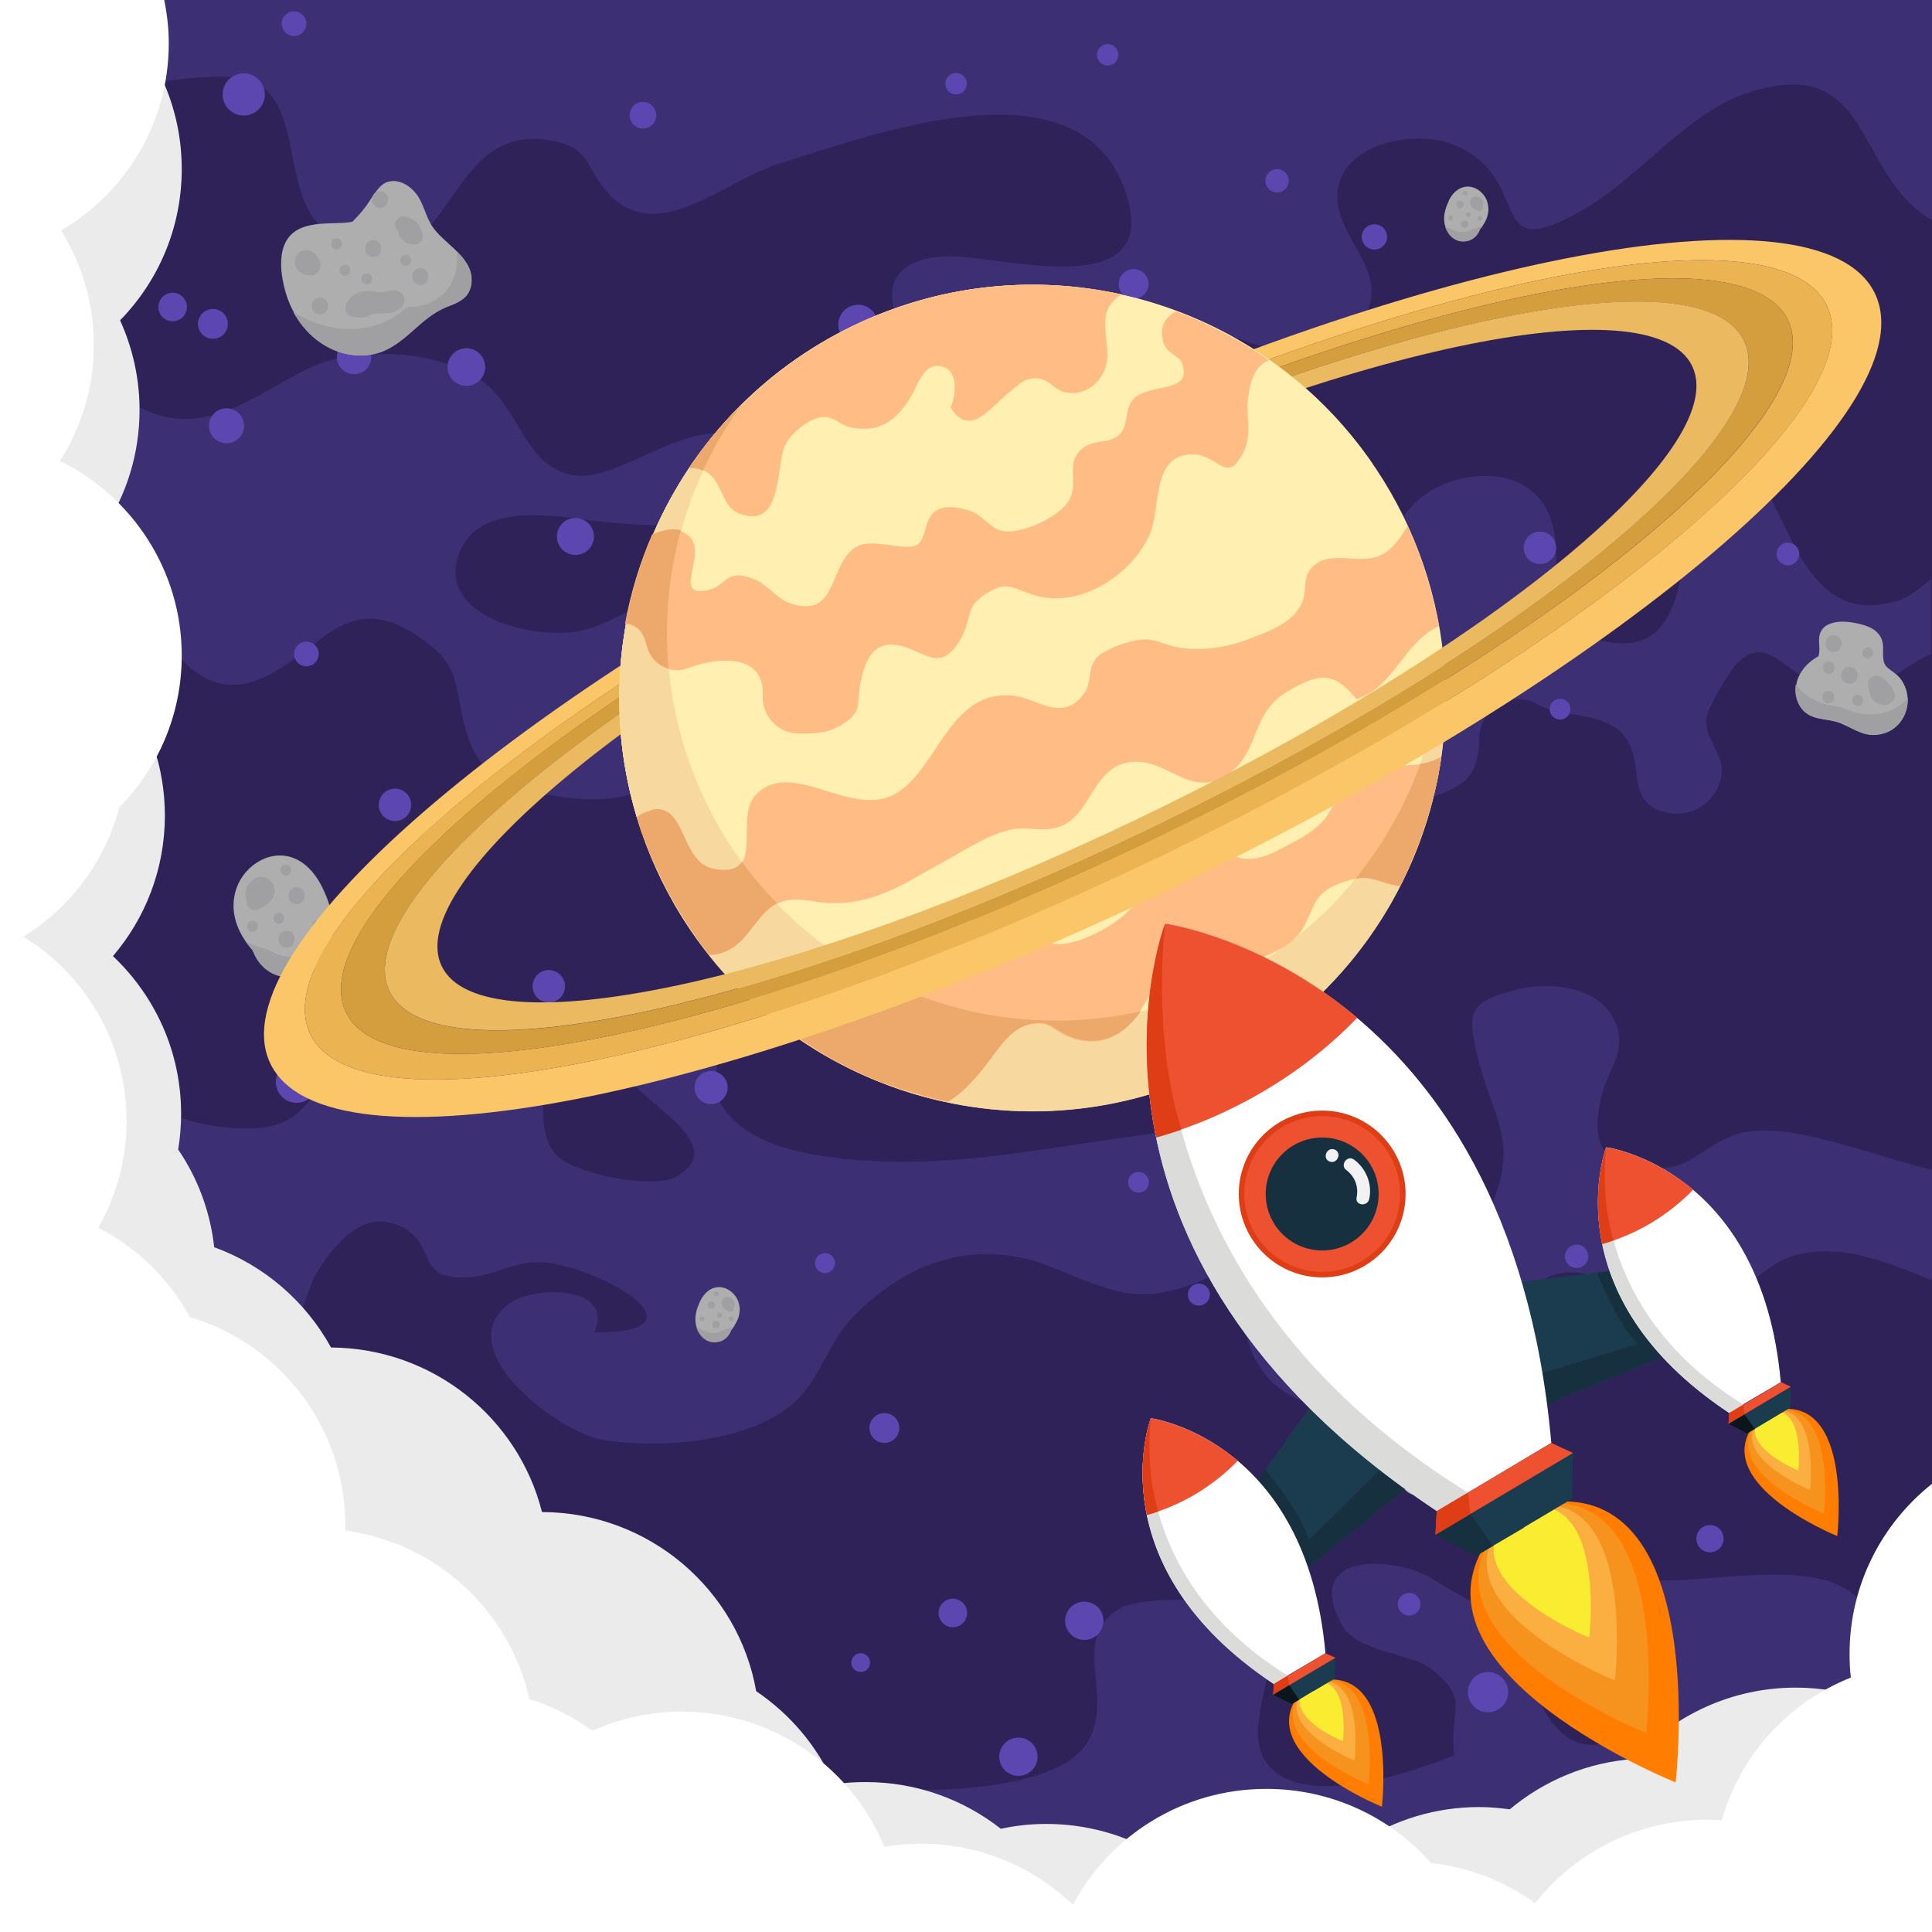 <?xml version="1.0" encoding="utf-8"?>
<!-- Generator: Adobe Illustrator 18.0.0, SVG Export Plug-In . SVG Version: 6.00 Build 0)  -->
<!DOCTYPE svg PUBLIC "-//W3C//DTD SVG 1.1//EN" "http://www.w3.org/Graphics/SVG/1.1/DTD/svg11.dtd">
<svg version="1.1" id="Layer_1" xmlns="http://www.w3.org/2000/svg" xmlns:xlink="http://www.w3.org/1999/xlink" x="0px" y="0px"
	 width="595.3px" height="595.3px" viewBox="0 0 595.3 595.3" enable-background="new 0 0 595.3 595.3" xml:space="preserve">
<rect x="0" y="0" width="595.3" height="595.3" fill="#808080" stroke="none"/>
<g>
	<defs>
		<rect id="SVGID_1_" x="0" y="0" width="595.3" height="595.3"/>
	</defs>
	<clipPath id="SVGID_2_">
		<use xlink:href="#SVGID_1_"  overflow="visible"/>
	</clipPath>
	<rect x="0" y="0" clip-path="url(#SVGID_2_)" fill="#2E2259" width="595.3" height="595.3"/>
	<g clip-path="url(#SVGID_2_)">
		<path fill="#3D2F73" d="M41.8,177.7c5.4,7.6,6.7,16.9,12.7,23.9c15.4,17.8,29.5,6.9,43.6-4.2c12.2-9.6,21.2-8.8,34.2,1.2
			c9.2,7.1,7.9,13.5,10.8,24.8c4,15.7,12.2,19.4,28.9,22c11.7,1.9,22.1,0.9,32.3-4.4c14.9-7.7,25.6-16.4,42.9-11.2
			c15.1,4.6,20,21.5,37.6,17.3c17.8-4.3,32.6-20,51.8-21.3c11.2-0.7,17.9,7,27,11.1c12.6,5.7,23.2,11.9,37.3,12
			c12,0.1,47.7,0.8,53.1-12c1.4-3.4,1.8-6.5,1.8-9.5c0.2-9.1,10-14.9,17.9-10.4c9,5.1,25.5,1.1,29.4,15c2.1,7.5-0.1,15.3,9.4,18.1
			c9.4,2.9,17.5-4.2,18.1-12.3c0.4-5.3-5.7-10.8-4.8-16.7c0.4-3,6.9-13.9,8.8-16c9.1-10.2,14.6,1.2,25.2,5.8
			c16.5,7.2,22.4-3.6,35.2-9.4v-23.1c-3.5,3-6.9,5.7-10.6,6.8c-24.9,7.4-31.1-18.2-40.4-34.6c-19.8,0.2-21,0.5-24.2,17.3
			c-2.8,15.1-4.6,34.1-25.5,29.7c-24.7-5.2-7.9-28.4-19.6-43.5c-9.8-12.7-33.9-7.9-41.9,4.7c-10.6,16.6,6.7,45.6-4.6,60.8
			c-8.3,11.2-37.4,3-45-6.3c-8.1-9.8-4.2-32.4-14.5-42.9c-13.3-13.5-34.1-7.1-43.4,7.3c-7.8,12-7.8,15.8-24.8,16.9
			c-18.3,1.2-37.4-1.6-55.1-5.9c-13-3.2-25.6-8.2-39.3-5.3c-10.5,2.2-18.4,9.8-29.1,11.3c-15,2.1-44.3-5.9-34.8-25.8
			c6.2-13.1,26.1-10.4,38.5-8.7c7.8,1,79.1,9.3,54.8-20.1c-15.3-18.5-41.8,7.4-56.9,6.5c-15.4-0.9-17.7-17.7-27.5-27.1
			c-10.7-10.3-36.8-13.6-52.9-7.3c-16,6.2-32.7,23.5-53.3,14.2c-18.7-8.4-11.2-31-21.9-42c-3.9-4-14.8-4.5-23-2.7v76.1
			C15.5,159.1,33.7,166.1,41.8,177.7z"/>
		<path fill="#3D2F73" d="M78.4,25.3c16.5,8.2,6.6,38.5,25.3,48c36.6,18.7,31.5-35.1,64.8-30.2c14.1,2.1,11.2,8.1,18.9,16.4
			c15.3,16.6,35-3.7,53.6-9.4c29.3-9,93.6-33.2,106.4,10.9c9.3,32.1-38.1,18.1-54.2,18c-33.6-0.2-15.8,35.6,10.9,34.6
			c22-0.9,36.5-14,59.2-13.6c17.3,0.3,43.5,21.2,56.7-1.3c9.1-15.5-8.8-25-7.9-39.2c0.9-14.8,23.1-20.1,36-14.8
			c25.6,10.4,8,38.7,40.9,19.2c16.9-10,31.4-29.8,50.4-35.6c30.9-9.5,32.3,13,45.1,29.8c3.4,4.4,7,7.6,10.8,9.7V0H0v30.9
			c12.9-0.9,25.7-3.4,38.7-4.4C47.1,25.8,70,21.2,78.4,25.3z"/>
		<path fill="#3D2F73" d="M563,487.1c-14.7-4.3-36,0-51.7-0.1c-2.3,11.3-5.7,45.9-15.4,49.6c-11.7,4.4-19.3-5.9-22.4-15
			c-3.4-10,0.9-13.2-9-21.1c-5.5-4.3-16.6-9.8-22.8-13.8c-11-7.1-40.8-9.3-28.3,13.9c4.5,8.4,20.8,8.7,27.2,13.4
			c12.9,9.6,5.7,12.6,7.5,26.8c-12.1,5-41.5,15.1-54.5,5.7c-12.4-8.9-1.5-26-2.6-38.5c-1.2-12.9,1.8-10.1-9.6-13.5
			c-6.4-1.9-30-2.6-36.3,1.1c-16.1,9.4-1,27.3-10.3,41.7c-11.2,17.4-66.7,16-84.6,10.8c-15.7-4.6-18-17.7-31.4-24.3
			c-10.3-5.1-36.7-5.8-46.5,1.7c-7.1,5.3-7.6,18.2-15,23.7c-14.8,11-44.3,6.4-61.5,4.2c-23.7-2.9-45.1-9.3-61.4-27
			c-10.6-11.5,1.5-9.4-14-12.4c-6.4-1.2-13.4-0.6-20.4,0.5v80.7h595.3v-77.5c-1.2-0.9-2.3-1.8-3.4-2.7
			C580.9,505.3,576.7,491.1,563,487.1z"/>
		<path fill="#3D2F73" d="M28.4,392.7c6.7,8.2,6.3,17.1,17.9,22.3c10.3,4.7,33.7,3.7,42.2-4.3c5.4-5,5.8-13.8,9.9-19.9
			c5.8-8.7,14.5-18.9,26.2-12.3c10,5.6,3.4,15.7,19,15.1c9.1-0.3,14.8-5.4,24.1-4.6c17.7,1.6,51.9,21.5,15.4,21.6
			c6.5-14.8-19.2-14.7-26.8-8.5c-17.4,14.1,15.5,39.1,29.3,41.5c17.6,3.1,46.6,0.7,59.7-12c7.6-7.3,10.1-18.3,17.7-26
			c17.3-17.6,38.7-24.3,61.5-15c19.3,7.8,26.9,12.1,47.1,3.4c10.1-4.3,20-10.8,31.3-2.7c29.4,21-32.1,13.3-0.2,7.2
			c-25.1-13.1-24.8,23.9-2.3,32.8c17.9,7.1,37.4-1.5,52.8-10.8c8-4.8,13.1-9.8,19.1-16.5c3.3-3.6-0.3-7.6,4.3-10.2
			c12.5-7.1,31.4,9.2,43.7,9.2c16.5,0,20.8-13.7,34.4-16.6c14.5-3.1,27.6,3.1,40.7,8.1v-34c-22.2-5.5-47-16.2-61.5-10.6
			c-11.3,4.4-13.4,11.8-27.4,9.6c-13.4-2.1-16-6.8-13.3-20.7c1.6-8.2,7.8-13.8,5-22.5c-4.1-12.8-21.4-14.1-31.7-11.2
			c-14.1,3.9-14.5,6.8-11.2,20.5c4.2,17.6,12.4,25.5,4.9,44.2c-11,0.4-24.6,3-32.7-4.2c-1.9-1.7-1.3-8.6-4.4-11.8
			c-6-6.3-14.1-5.8-22.3-6.4c-49.8-3.7-95.7,16.2-146,9c-11.7-1.7-25.2-5.1-32-15.2c-4.8-7.1-0.4-12.5-2.6-17.6
			c-4.2-9.9-29.8-14-30.1,1.5c-0.2,12.1,36.9,25.8,18.8,37.2c-7.3,4.6-32.6-0.8-37.6-6.5c-6.8-7.9-2-19.2-5.1-29.5
			c-5.5-18.4-28.4-19.7-46.4-14.2c-22.8,7-16.9,34.3-40.9,35.5c-20.6,1.1-40.6-8.4-54.2-23.7c-5.9-6.6-10.1-22.8-16.2-27.5
			c-2.6-2-5.5-3-8.5-3.1v83.7C11,379.1,21.2,384,28.4,392.7z"/>
	</g>
	<g clip-path="url(#SVGID_2_)">
		<g>
			<g>
				<circle fill="#5C47B0" cx="313.8" cy="541.3" r="5.9"/>
			</g>
			<g>
				<circle fill="#5C47B0" cx="526.9" cy="474.1" r="4.2"/>
			</g>
			<g>
				<circle fill="#5C47B0" cx="293.6" cy="497" r="4.4"/>
			</g>
			<g>
				<circle fill="#5C47B0" cx="265.2" cy="512.3" r="2.9"/>
			</g>
			<g>
				<circle fill="#5C47B0" cx="494.4" cy="548.2" r="3.8"/>
			</g>
			<g>
				<circle fill="#5C47B0" cx="429" cy="583" r="4"/>
			</g>
			<g>
				<circle fill="#5C47B0" cx="458.5" cy="521.4" r="6.2"/>
			</g>
			<g>
				<circle fill="#5C47B0" cx="434.2" cy="494.3" r="3.5"/>
			</g>
			<g>
				<circle fill="#5C47B0" cx="489.9" cy="409.6" r="3.4"/>
			</g>
			<g>
				<circle fill="#5C47B0" cx="485.8" cy="387.1" r="3.6"/>
			</g>
			<g>
				<circle fill="#5C47B0" cx="420.8" cy="430.7" r="3.8"/>
			</g>
			<g>
				<circle fill="#5C47B0" cx="334.1" cy="499.4" r="5.9"/>
			</g>
			<g>
				<circle fill="#5C47B0" cx="435.9" cy="356.4" r="5.9"/>
			</g>
			<g>
				<circle fill="#5C47B0" cx="369.4" cy="398.9" r="3.4"/>
			</g>
			<g>
				<circle fill="#5C47B0" cx="380.7" cy="354.1" r="2.9"/>
			</g>
			<g>
				<circle fill="#5C47B0" cx="350.8" cy="364.3" r="3.2"/>
			</g>
			<g>
				<circle fill="#5C47B0" cx="272.5" cy="440" r="4.6"/>
			</g>
			<g>
				<circle fill="#5C47B0" cx="363.3" cy="321.6" r="5.5"/>
			</g>
			<g>
				<circle fill="#5C47B0" cx="254.2" cy="389.2" r="3.1"/>
			</g>
			<g>
				<circle fill="#5C47B0" cx="337.8" cy="282.3" r="5.4"/>
			</g>
			<g>
				<circle fill="#5C47B0" cx="320.6" cy="275.8" r="4.6"/>
			</g>
			<g>
				<circle fill="#5C47B0" cx="219.1" cy="335.1" r="5.1"/>
			</g>
			<g>
				<circle fill="#5C47B0" cx="227.7" cy="282.2" r="5.2"/>
			</g>
			<g>
				<circle fill="#5C47B0" cx="169.1" cy="303.9" r="5"/>
			</g>
			<g>
				<circle fill="#5C47B0" cx="247.1" cy="186.9" r="4.6"/>
			</g>
			<g>
				<circle fill="#5C47B0" cx="134" cy="252.7" r="3.8"/>
			</g>
			<g>
				<circle fill="#5C47B0" cx="121.7" cy="248" r="5"/>
			</g>
			<g>
				<circle fill="#5C47B0" cx="177.3" cy="165.3" r="5.7"/>
			</g>
			<g>
				<circle fill="#5C47B0" cx="94.4" cy="201.5" r="3.8"/>
			</g>
			<g>
				<circle fill="#5C47B0" cx="143.7" cy="113.1" r="5.8"/>
			</g>
			<g>
				<circle fill="#5C47B0" cx="109.1" cy="110" r="5.3"/>
			</g>
			<g>
				<circle fill="#5C47B0" cx="69.8" cy="131.2" r="5.4"/>
			</g>
			<g>
				<circle fill="#5C47B0" cx="91.4" cy="333.4" r="6.4"/>
			</g>
			<g>
				<circle fill="#5C47B0" cx="65.6" cy="99.8" r="4.6"/>
			</g>
			<g>
				<circle fill="#5C47B0" cx="53.2" cy="94.6" r="4.4"/>
			</g>
			<g>
				<circle fill="#5C47B0" cx="198.1" cy="35.5" r="4.1"/>
			</g>
			<g>
				<circle fill="#5C47B0" cx="50.3" cy="46" r="4.9"/>
			</g>
			<g>
				<circle fill="#5C47B0" cx="90.6" cy="7.3" r="3.8"/>
			</g>
			<g>
				<circle fill="#5C47B0" cx="75.1" cy="29.1" r="6.5"/>
			</g>
		</g>
		<g>
			<g>
				<circle fill="#5C47B0" cx="550.9" cy="170.7" r="3.5"/>
			</g>
			<g>
				<circle fill="#5C47B0" cx="480.7" cy="218.5" r="3.2"/>
			</g>
			<g>
				<circle fill="#5C47B0" cx="474.5" cy="168.8" r="5"/>
			</g>
			<g>
				<circle fill="#5C47B0" cx="426.8" cy="190.9" r="6.5"/>
			</g>
			<g>
				<circle fill="#5C47B0" cx="367.2" cy="205.9" r="4.5"/>
			</g>
			<g>
				<circle fill="#5C47B0" cx="382.4" cy="130.7" r="4.5"/>
			</g>
			<g>
				<circle fill="#5C47B0" cx="423.5" cy="73" r="3.9"/>
			</g>
			<g>
				<circle fill="#5C47B0" cx="393.5" cy="55.7" r="3.6"/>
			</g>
			<g>
				<circle fill="#5C47B0" cx="349.3" cy="87.5" r="4.6"/>
			</g>
			<g>
				<circle fill="#5C47B0" cx="271.6" cy="127.7" r="3.1"/>
			</g>
			<g>
				<circle fill="#5C47B0" cx="264.4" cy="100" r="6.1"/>
			</g>
			<g>
				<circle fill="#5C47B0" cx="341.3" cy="16.9" r="3.3"/>
			</g>
			<g>
				<circle fill="#5C47B0" cx="294.6" cy="25.8" r="3.3"/>
			</g>
		</g>
	</g>
	<g clip-path="url(#SVGID_2_)">
		<path fill="#AEAEAE" d="M578.5,226.4c8.1-0.9,11.8-10.1,7.5-16.7c-1.1-1.7-2.7-2.6-4.2-3.8c-2.2-1.7-1.4-4.7-1.6-7.1
			c-0.3-3.9-3.6-5.7-7-6.5c-3.2-0.8-7.2-1.3-10.2,0.3c-1.5,0.8-2.4,2.4-2.5,4.1c-0.1,1.6,0.4,3.8-0.2,5.5c-2.7,1.5-5,3.7-6.2,6.6
			c-1.3,3.1-0.9,7,1.1,9.6c2.8,3.6,7.3,2.9,11.2,4.2C570.5,224,573.8,227,578.5,226.4z"/>
		<path fill="#A0A0A2" d="M587.8,215c-0.4,0.6-0.8,1.1-1.4,1.5c-2.6,2.3-5.2,3.2-8.6,3.6c-3.7,0.4-7.4-0.8-10.8-2.3
			c-0.7-0.1-1.4-0.2-2.2-0.3c-3.8-0.6-7.4-2.3-10.1-5c-0.5-0.5-0.9-1-1.4-1.6c-0.4,2.6,0.2,5.4,1.8,7.4c2.8,3.6,7.3,2.9,11.2,4.2
			c4.2,1.4,7.5,4.4,12.1,3.8C584.5,225.7,588.1,220.4,587.8,215z"/>
		<path fill="#A0A0A2" d="M569.9,210.7c3.3,0,3.3-5.2,0-5.2C566.5,205.5,566.5,210.7,569.9,210.7z"/>
		<path fill="#A0A0A2" d="M565,200.9c3.3,0,3.3-5.2,0-5.2C561.7,195.7,561.7,200.9,565,200.9z"/>
		<path fill="#A0A0A2" d="M579.4,208.5c-1.2-0.7-2.8-0.3-3.5,0.9c-0.4,0.7-0.4,1.7-0.1,2.4c0.1,1.6,0.5,3.3,1.8,4.3
			c0.8,0.6,1.7,1,2.7,1.1c1.1,0.1,2-0.4,2.8-1.1c0.6-0.5,1-1.7,0.7-2.5C582.9,211.4,581.5,209.6,579.4,208.5z"/>
		<path fill="#A0A0A2" d="M563.3,212.9c-2.4,0-2.4,3.8,0,3.8C565.8,216.7,565.8,212.9,563.3,212.9z"/>
		<path fill="#A0A0A2" d="M563.5,207.6c2.4,0,2.4-3.8,0-3.8C561.1,203.8,561.1,207.6,563.5,207.6z"/>
		<path fill="#A0A0A2" d="M575.5,202.9c2.2,0,2.2-3.4,0-3.4C573.3,199.5,573.3,202.9,575.5,202.9z"/>
		<path fill="#A0A0A2" d="M572.4,217.5c2.2,0,2.2-3.4,0-3.4C570.2,214.1,570.2,217.5,572.4,217.5z"/>
	</g>
	<g clip-path="url(#SVGID_2_)">
		<path fill="#AEAEAE" d="M133.5,70.2c-2.4-3.3-2.9-7.7-5.5-10.8c-2.1-2.5-5.4-4.4-8.7-3.3c-1.5,0.5-2.6,1.8-3.5,3
			c-1.3,1.7-2.3,3.6-3.7,5.3c-1.1,1.4-2.3,2.7-3.5,3.9c-1.3,0.3-2.7,0.4-3.9,0.4c-4.1,0.2-8.1,0-12,1.6c-8.4,3.6-6.4,15.1-4,21.9
			c3,8.1,9.2,14.7,17.7,16.8c3.9,0.9,8.3,0.7,12-0.9c3.9-1.7,7-4.6,10.1-7.3c3-2.7,6.1-5.1,9.9-6.5c3.3-1.2,6.1-2.7,6.8-6.4
			C146.6,79.8,137.5,75.7,133.5,70.2z"/>
		<path fill="#A0A0A2" d="M140.7,77.4c0.5,3.3,0,6.6-1.5,9.7c-2.3,4.7-7.6,7.4-12.7,7.5c-0.3,0-0.5,0-0.8,0
			c-0.2,0.1-0.5,0.3-0.7,0.4c-0.4,0.3-0.8,0.6-1,0.8c-1,0.8-2,1.7-3.2,2.3c-3.9,2.1-8.3,3.3-12.8,3.3c-6.3,0-12.3-2-17.6-5.2
			c3.4,6.2,8.9,11.1,15.9,12.8c3.9,0.9,8.3,0.7,12-0.9c3.9-1.7,7-4.6,10.1-7.3c3-2.7,6.1-5.1,9.9-6.5c3.3-1.2,6.1-2.7,6.8-6.4
			C145.9,83.5,143.6,80.3,140.7,77.4z"/>
		<path fill="#A0A0A2" d="M98.4,83c0.4-0.6,0.5-1.3,0.3-2c-0.5-1.3-1.1-2.7-2.4-3.4c-1.4-0.8-3.6-0.7-4.6,0.7
			c-1.3,1.6-1.1,3.5,0.2,5.1c1,1.2,2.7,1.4,4.1,1.4C97.1,84.8,98.1,84.1,98.4,83z"/>
		<path fill="#A0A0A2" d="M115,79.2c3.3,0,3.3-5.2,0-5.2S111.7,79.2,115,79.2z"/>
		<path fill="#A0A0A2" d="M122.6,71.1c0.4,2.4,2.6,4.3,5.1,4.3c1.3,0,2.8-1.2,2.6-2.6c-0.2-1.6-0.7-2.8-1.7-4
			c-0.8-1-2.3-1.8-3.6-2.1c-1.4-0.3-2.8,0.4-3.2,1.8C121.6,69.3,121.9,70.4,122.6,71.1z"/>
		<path fill="#A0A0A2" d="M119.6,89.7c-1.7,0.6-3.6,0.2-5.3,0c-3.4-0.3-6.9,1.3-7.8,4.7c-0.5,1.9,1,3.2,2.6,3.2
			c0.1,0,0.2,0.1,0.3,0.1c1.7,0.5,3.1,0.1,4.6-0.6c1.5-0.6,2.7-0.5,4.2-0.5c2.9,0.1,8.2-2,5.9-5.8C123,89.3,121.1,89.2,119.6,89.7z"
			/>
		<path fill="#A0A0A2" d="M129.5,82.6c-3.3,0-3.3,5.2,0,5.2C132.8,87.8,132.8,82.6,129.5,82.6z"/>
		<path fill="#A0A0A2" d="M98.5,91.7c-3.3,0-3.3,5.2,0,5.2C101.9,96.9,101.9,91.7,98.5,91.7z"/>
		<path fill="#A0A0A2" d="M117.1,64.1c3.3,0,3.3-5.2,0-5.2C113.8,58.9,113.8,64.1,117.1,64.1z"/>
		<path fill="#A0A0A2" d="M103.7,73.4c-2.2,0-2.2,3.4,0,3.4S105.9,73.4,103.7,73.4z"/>
		<path fill="#A0A0A2" d="M106.3,81.6c-2.2,0-2.2,3.4,0,3.4C108.5,85,108.5,81.6,106.3,81.6z"/>
		<path fill="#A0A0A2" d="M125,78.5c-2.2,0-2.2,3.4,0,3.4C127.2,81.9,127.2,78.5,125,78.5z"/>
		<path fill="#A0A0A2" d="M113,87.6c2.2,0,2.2-3.4,0-3.4C110.8,84.2,110.8,87.6,113,87.6z"/>
	</g>
	<g clip-path="url(#SVGID_2_)">
		<path fill="#AEAEAE" d="M91.2,264.7c-7.5-3.5-15.8,1.8-18.3,8.9c-2.5,7,0.2,14,5,19.2c0.1,0.2,0.2,0.5,0.3,0.7
			c1.6,3.8,4.6,6.6,8.7,7.4c8.6,1.8,14.8-5.6,15.6-13.5c0.5-4.8-1.1-9.6-3.1-13.8C97.6,269.9,95,266.5,91.2,264.7z"/>
		<path fill="#A0A0A2" d="M98.3,292.4c-3.6,2.1-7.9,3.1-12,1.9c-1.4-0.4-2.6-1-3.8-1.8c-2.5-0.5-4.8-1.3-6.9-2.5
			c0.7,1,1.4,1.9,2.2,2.8c0.1,0.2,0.2,0.5,0.3,0.7c1.6,3.8,4.6,6.6,8.7,7.4c7.3,1.5,12.9-3.7,14.9-10.1
			C100.7,291.5,99.5,292,98.3,292.4z"/>
		<path fill="#A0A0A2" d="M84.4,275.9c0.8-2.2-0.5-4.8-2.6-5.5c-2-0.7-4,0.4-5.2,2c-1.3,1.8-1,4.1-0.5,6.1c0.3,1.4,1.9,2.2,3.2,1.8
			c0.4-0.1,0.7-0.3,1-0.5C82.1,279,83.6,277.9,84.4,275.9z M80.8,275.3C80.8,275.3,80.8,275.3,80.8,275.3
			C80.8,275.3,80.8,275.3,80.8,275.3C80.8,275.3,80.8,275.3,80.8,275.3z"/>
		<path fill="#A0A0A2" d="M88.3,286.8c-3.3,0-3.3,5.2,0,5.2S91.6,286.8,88.3,286.8z"/>
		<path fill="#A0A0A2" d="M91.4,273.4c-3.3,0-3.3,5.2,0,5.2C94.7,278.5,94.7,273.4,91.4,273.4z"/>
		<path fill="#A0A0A2" d="M88.1,269.8c2.2,0,2.2-3.4,0-3.4S85.9,269.8,88.1,269.8z"/>
		<path fill="#A0A0A2" d="M77.8,283.7c-2.2,0-2.2,3.4,0,3.4C80,287.1,80,283.7,77.8,283.7z"/>
		<path fill="#A0A0A2" d="M85.9,281.3c-2.2,0-2.2,3.4,0,3.4C88.1,284.7,88.1,281.3,85.9,281.3z"/>
		<path fill="#A0A0A2" d="M97.9,283.5c-2.2,0-2.2,3.4,0,3.4C100.1,286.9,100.1,283.5,97.9,283.5z"/>
	</g>
	<g clip-path="url(#SVGID_2_)">
		<path fill="#AEAEAE" d="M436,460.6c-3.6-0.4-5.3-4.5-3.4-7.5c0.5-0.8,1.2-1.2,1.9-1.7c1-0.8,0.6-2.1,0.7-3.2
			c0.1-1.7,1.6-2.5,3.2-2.9c1.5-0.4,3.2-0.6,4.6,0.1c0.7,0.4,1.1,1.1,1.1,1.8c0.1,0.7-0.2,1.7,0.1,2.5c1.2,0.7,2.2,1.6,2.8,3
			c0.6,1.4,0.4,3.1-0.5,4.3c-1.3,1.6-3.3,1.3-5,1.9C439.5,459.5,438.1,460.8,436,460.6z"/>
		<path fill="#A0A0A2" d="M431.8,455.5c0.2,0.3,0.4,0.5,0.6,0.7c1.2,1,2.3,1.4,3.9,1.6c1.6,0.2,3.3-0.4,4.8-1c0.3,0,0.7-0.1,1-0.1
			c1.7-0.3,3.3-1,4.5-2.3c0.2-0.2,0.4-0.5,0.6-0.7c0.2,1.2-0.1,2.4-0.8,3.3c-1.3,1.6-3.3,1.3-5,1.9c-1.9,0.6-3.4,2-5.4,1.7
			C433.2,460.3,431.6,457.9,431.8,455.5z"/>
		<path fill="#A0A0A2" d="M439.8,453.5c-1.5,0-1.5-2.3,0-2.3C441.3,451.2,441.3,453.5,439.8,453.5z"/>
		<path fill="#A0A0A2" d="M442,449.1c-1.5,0-1.5-2.3,0-2.3C443.5,446.8,443.5,449.1,442,449.1z"/>
		<path fill="#A0A0A2" d="M435.5,452.5c0.5-0.3,1.3-0.1,1.6,0.4c0.2,0.3,0.2,0.7,0,1.1c-0.1,0.7-0.2,1.5-0.8,1.9
			c-0.4,0.3-0.7,0.5-1.2,0.5c-0.5,0-0.9-0.2-1.3-0.5c-0.3-0.2-0.4-0.8-0.3-1.1C434,453.8,434.6,453,435.5,452.5z"/>
		<path fill="#A0A0A2" d="M442.8,454.5c1.1,0,1.1,1.7,0,1.7S441.7,454.5,442.8,454.5z"/>
		<path fill="#A0A0A2" d="M442.7,452.1c-1.1,0-1.1-1.7,0-1.7S443.8,452.1,442.7,452.1z"/>
		<path fill="#A0A0A2" d="M437.3,450c-1,0-1-1.5,0-1.5S438.3,450,437.3,450z"/>
		<path fill="#A0A0A2" d="M438.7,456.6c-1,0-1-1.5,0-1.5S439.7,456.6,438.7,456.6z"/>
	</g>
	<g clip-path="url(#SVGID_2_)">
		<path fill="#AEAEAE" d="M525.4,407.9c1.1-1.5,1.3-3.5,2.5-4.9c0.9-1.1,2.4-2,3.9-1.5c0.7,0.2,1.2,0.8,1.6,1.4
			c0.6,0.8,1.1,1.6,1.7,2.4c0.5,0.6,1,1.2,1.6,1.7c0.6,0.1,1.2,0.2,1.8,0.2c1.8,0.1,3.7,0,5.4,0.7c3.8,1.6,2.9,6.8,1.8,9.8
			c-1.3,3.6-4.2,6.6-8,7.5c-1.8,0.4-3.7,0.3-5.4-0.4c-1.7-0.8-3.1-2-4.6-3.3c-1.4-1.2-2.7-2.3-4.5-2.9c-1.5-0.5-2.8-1.2-3-2.9
			C519.5,412.2,523.6,410.4,525.4,407.9z"/>
		<path fill="#A0A0A2" d="M522.2,411.2c-0.2,1.5,0,3,0.7,4.4c1,2.1,3.4,3.3,5.7,3.4c0.1,0,0.2,0,0.3,0c0.1,0.1,0.2,0.1,0.3,0.2
			c0.2,0.1,0.4,0.3,0.5,0.4c0.4,0.3,0.9,0.8,1.4,1c1.8,1,3.7,1.5,5.8,1.5c2.9,0,5.5-0.9,7.9-2.3c-1.5,2.8-4,5-7.2,5.7
			c-1.8,0.4-3.7,0.3-5.4-0.4c-1.7-0.8-3.1-2-4.6-3.3c-1.4-1.2-2.7-2.3-4.5-2.9c-1.5-0.5-2.8-1.2-3-2.9
			C519.8,413.9,520.9,412.5,522.2,411.2z"/>
		<path fill="#A0A0A2" d="M541.2,413.7c-0.2-0.3-0.2-0.6-0.1-0.9c0.2-0.6,0.5-1.2,1.1-1.5c0.6-0.3,1.6-0.3,2.1,0.3
			c0.6,0.7,0.5,1.6-0.1,2.3c-0.4,0.5-1.2,0.6-1.9,0.6C541.8,414.5,541.4,414.2,541.2,413.7z"/>
		<path fill="#A0A0A2" d="M533.7,412c-1.5,0-1.5-2.3,0-2.3S535.2,412,533.7,412z"/>
		<path fill="#A0A0A2" d="M530.3,408.3c-0.2,1.1-1.2,1.9-2.3,1.9c-0.6,0-1.2-0.5-1.2-1.2c0.1-0.7,0.3-1.3,0.8-1.8
			c0.4-0.5,1-0.8,1.6-0.9c0.6-0.1,1.2,0.2,1.4,0.8C530.8,407.5,530.7,408,530.3,408.3z"/>
		<path fill="#A0A0A2" d="M531.7,416.7c0.8,0.3,1.6,0.1,2.4,0c1.5-0.1,3.1,0.6,3.5,2.1c0.2,0.9-0.5,1.4-1.1,1.4c0,0-0.1,0-0.1,0
			c-0.7,0.2-1.4,0-2.1-0.3c-0.7-0.3-1.2-0.2-1.9-0.2c-1.3,0.1-3.7-0.9-2.7-2.6C530.1,416.5,531,416.5,531.7,416.7z"/>
		<path fill="#A0A0A2" d="M527.2,413.5c1.5,0,1.5,2.3,0,2.3S525.7,413.5,527.2,413.5z"/>
		<path fill="#A0A0A2" d="M541.2,417.6c1.5,0,1.5,2.3,0,2.3C539.7,419.9,539.7,417.6,541.2,417.6z"/>
		<path fill="#A0A0A2" d="M532.8,405.2c-1.5,0-1.5-2.3,0-2.3S534.3,405.2,532.8,405.2z"/>
		<path fill="#A0A0A2" d="M538.8,409.4c1,0,1,1.5,0,1.5C537.8,410.9,537.8,409.4,538.8,409.4z"/>
		<path fill="#A0A0A2" d="M537.7,413.1c1,0,1,1.5,0,1.5C536.7,414.6,536.7,413.1,537.7,413.1z"/>
		<path fill="#A0A0A2" d="M529.2,411.7c1,0,1,1.5,0,1.5C528.2,413.2,528.2,411.7,529.2,411.7z"/>
		<path fill="#A0A0A2" d="M534.7,415.8c-1,0-1-1.5,0-1.5C535.7,414.2,535.7,415.8,534.7,415.8z"/>
	</g>
	<g clip-path="url(#SVGID_2_)">
		<path fill="#AEAEAE" d="M219.3,397.1c3.4-1.6,7.1,0.8,8.2,4c1.1,3.1-0.1,6.3-2.2,8.6c0,0.1-0.1,0.2-0.1,0.3
			c-0.7,1.7-2.1,3-3.9,3.3c-3.9,0.8-6.7-2.5-7-6.1c-0.2-2.1,0.5-4.3,1.4-6.2C216.4,399.5,217.6,397.9,219.3,397.1z"/>
		<path fill="#A0A0A2" d="M216.1,409.6c1.6,0.9,3.6,1.4,5.4,0.9c0.6-0.2,1.2-0.5,1.7-0.8c1.1-0.2,2.2-0.6,3.1-1.1
			c-0.3,0.4-0.6,0.9-1,1.3c0,0.1-0.1,0.2-0.1,0.3c-0.7,1.7-2.1,3-3.9,3.3c-3.3,0.7-5.8-1.6-6.7-4.5
			C215.1,409.2,215.6,409.4,216.1,409.6z"/>
		<path fill="#A0A0A2" d="M224.3,403.9c0.1,0.1,0.3,0.2,0.4,0.2c0.6,0.2,1.3-0.2,1.4-0.8c0.2-0.9,0.4-1.9-0.2-2.7
			c-0.5-0.7-1.4-1.2-2.3-0.9c-1,0.3-1.6,1.5-1.2,2.5C222.7,403.1,223.4,403.5,224.3,403.9z M224,401.8
			C224,401.9,224,401.9,224,401.8C224,401.9,224,401.9,224,401.8C224,401.9,224,401.9,224,401.8z"/>
		<path fill="#A0A0A2" d="M220.6,407c1.5,0,1.5,2.3,0,2.3C219.1,409.4,219.1,407,220.6,407z"/>
		<path fill="#A0A0A2" d="M219.2,401c1.5,0,1.5,2.3,0,2.3C217.7,403.3,217.7,401,219.2,401z"/>
		<path fill="#A0A0A2" d="M220.7,399.4c-1,0-1-1.5,0-1.5S221.7,399.4,220.7,399.4z"/>
		<path fill="#A0A0A2" d="M225.3,405.6c1,0,1,1.5,0,1.5S224.3,405.6,225.3,405.6z"/>
		<path fill="#A0A0A2" d="M221.7,404.6c1,0,1,1.5,0,1.5S220.7,404.6,221.7,404.6z"/>
		<path fill="#A0A0A2" d="M216.3,405.6c1,0,1,1.5,0,1.5S215.3,405.6,216.3,405.6z"/>
	</g>
	<g clip-path="url(#SVGID_2_)">
		<path fill="#AEAEAE" d="M450,58c3.4-1.6,7.1,0.8,8.2,4c1.1,3.1-0.1,6.3-2.2,8.6c0,0.1-0.1,0.2-0.1,0.3c-0.7,1.7-2.1,3-3.9,3.3
			c-3.9,0.8-6.7-2.5-7-6.1c-0.2-2.1,0.5-4.3,1.4-6.2C447.1,60.3,448.3,58.8,450,58z"/>
		<path fill="#A0A0A2" d="M446.8,70.4c1.6,0.9,3.6,1.4,5.4,0.9c0.6-0.2,1.2-0.5,1.7-0.8c1.1-0.2,2.2-0.6,3.1-1.1
			c-0.3,0.4-0.6,0.9-1,1.3c0,0.1-0.1,0.2-0.1,0.3c-0.7,1.7-2.1,3-3.9,3.3c-3.3,0.7-5.8-1.6-6.7-4.5C445.8,70,446.3,70.3,446.8,70.4z
			"/>
		<path fill="#A0A0A2" d="M455,64.8c0.1,0.1,0.3,0.2,0.4,0.2c0.6,0.2,1.3-0.2,1.4-0.8c0.2-0.9,0.4-1.9-0.2-2.7
			c-0.5-0.7-1.4-1.2-2.3-0.9c-1,0.3-1.6,1.5-1.2,2.5C453.4,63.9,454.1,64.4,455,64.8z M454.7,62.7C454.7,62.7,454.7,62.7,454.7,62.7
			C454.7,62.8,454.7,62.8,454.7,62.7C454.7,62.7,454.7,62.7,454.7,62.7z"/>
		<path fill="#A0A0A2" d="M451.3,67.9c1.5,0,1.5,2.3,0,2.3C449.8,70.2,449.8,67.9,451.3,67.9z"/>
		<path fill="#A0A0A2" d="M449.9,61.9c1.5,0,1.5,2.3,0,2.3C448.4,64.2,448.4,61.9,449.9,61.9z"/>
		<path fill="#A0A0A2" d="M451.4,60.3c-1,0-1-1.5,0-1.5C452.4,58.7,452.4,60.3,451.4,60.3z"/>
		<path fill="#A0A0A2" d="M456,66.5c1,0,1,1.5,0,1.5S455.1,66.5,456,66.5z"/>
		<path fill="#A0A0A2" d="M452.4,65.4c1,0,1,1.5,0,1.5S451.4,65.4,452.4,65.4z"/>
		<path fill="#A0A0A2" d="M447,66.4c1,0,1,1.5,0,1.5S446,66.4,447,66.4z"/>
	</g>
	<g clip-path="url(#SVGID_2_)">
		<g>
			<circle fill="#FFEFB1" cx="318.1" cy="215.1" r="127.3"/>
			<g>
				<path fill="#F7D9A0" d="M229.1,124.1c-25.5,34.4-31.5,81.5-11.7,122.8c28.5,59.5,99.9,84.5,159.4,56
					c41.3-19.8,66-60.3,67.7-103.1c6.4,52.7-20.8,105.8-71.3,130.1c-63.4,30.4-139.4,3.7-169.8-59.6
					C179.1,219.7,191.1,161.1,229.1,124.1z"/>
			</g>
			<g>
				<path fill="#FFBD85" d="M384.5,123.3c-0.5,5.6,1.3,10.6-1.3,15.9c-5.3,10.7-7.8,0.4-16.4,0.8c-12,0.6-9.1,16.5-12.4,24.3
					c-5.4,12.8-21.8,23.4-35.6,19.1c-6.8-2.1-8.5-4.7-15.2-0.3c-6.4,4.2-3.8,6.8-7.4,13.4c-6.4,11.6-11.4,3.8-19.5,2.3
					c-8.3-1.5-10.7,6-11.8,13.1c-0.9,5.7,0.7,7.9-6.4,11.9c-4.2,2.4-8.4,2.3-12.8,2.1c-6.2-0.2-11-5.4-10.8-11.6
					c0.1-2.2-0.1-4.4-1.3-6.4c-3.5-6-13.7-5.1-21.9-2.1c-5.3,2-11.1-1.1-12.5-6.6c-0.9-3.5-2.3-6.4-6.2-7c-0.1,0-0.2,0-0.4,0
					c1.7-9.4,4.5-18.6,8.3-27.4c4-1.6,7.9-2.5,11.1,0.1c6.4,5.2-5.3,19,5.7,16.9c6.4-1.2,5.5-7.2,14.9-3.3c3.9,1.7,6.9,6,10.7,7.3
					c15.2,5.2,11.7-12.8,20.8-17.6c5-2.6,14.6,1.8,18.5-0.5c2.9-1.8,1.9-8.3,6-10.6c2.8-1.6,6.6-0.8,9.6,0c4.1,1.1,6.8,5.5,10.1,6.3
					c5.4,1.4,15.7-3.2,19.7-7.6c5.7-6.2-0.9-13.1,5.8-18c3.4-2.5,7.7-1.1,10.8-3.8c3.6-3.2,1.4-8.2,4.8-11.4
					c5.1-4.8,18.4-1.3,14.6-11.1c-0.7-1.7-4.7-2.8-5.6-6c-0.7-2.3-0.8-4.7,0.6-6.8c0.7-1.1,1.8-2,3.2-2.9
					c10.1,3.8,19.8,8.8,28.7,15.1C387.3,112.6,385.2,116.1,384.5,123.3z"/>
				<path fill="#FFBD85" d="M341.2,108.5c0.4,7.8-5.8,13.8-12.8,12.4c-4.3-0.9-5.1-4.8-10.2-4.3c-3.3,0.3-5.1,2.7-7.1,4.2
					c-5.9,4.5-12.1,14.4-18.2,4.8c1.2-2.5,2.6-10-1.3-12.1c-6.1-3.3-8.7,4.6-10.4,7.8c-4.1,7.3-9.6,12.6-19.4,10.3
					c-2.7-0.6-5.2-3.5-8.5-3.1c-4.1,0.5-9.8,5.1-11.5,8.9c-2.7,6-0.5,26.4-14.3,20.7c-5.6-2.3-4.7-10.7-11-13.3
					c-1.4-0.5-2.7-0.7-4-0.6c12.2-18.3,29.4-33.7,50.6-43.9c26.7-12.8,55.6-15.5,82.4-9.6C338.7,95.3,340.7,100.1,341.2,108.5z"/>
				<path fill="#FFBD85" d="M261.2,312.3c3.5-2.8,3.6-7.7,6.6-10.4c7.8-6.9,19.9,4.8,28.3-3.4c4.1-4,0.6-10,3.4-14.4
					c2-3,11.3-6.6,14.8-5.4c5.3,1.8,4.2,9,8.5,11.4c6.2,3.6,23.6-5.9,26.8-11.8c2.7-4.9,0.6-8.9,5.2-12.8c3.6-3,12.8-5.7,17.4-5.3
					c3.9,0.4,6.7,3.7,10.5,4.3c5.8,0.8,10.1-2,15.3-4.7c4.1-2.2,6.4-3.5,9.6-6.8c3.5-3.7,6-12.1,9.9-14.7c6.4-4.4,15.8-0.9,23.3-3.7
					c1.1-0.4,2.1-0.8,3.1-1.3c-2,13.9-6.3,27.3-12.7,39.8c0,0-0.1,0-0.1,0c-6.7-1-8.5-3.8-15.3-1.9c-9.7,2.8-10.1,5.9-13.3,12.9
					c-3.1,7-9.5,9.1-16.3,12.2c-8.1,3.7-7.9,0.9-15.7-0.4c-9.7-1.6-13.9,6.4-18,13.7c-4.9,8.8-13,13.9-23,10
					c-5.3-2.1-5.8-4.8-11.2-4.1c-6.7,0.8-10.7,7.5-14.2,12.1c-2.5,3.3-7.4,9.4-12.3,12c-16.4-3.4-31.9-10.1-45.8-19.6
					c1.1-1.7,2-3.1,2.8-3.6C252.8,314.2,257.2,315.6,261.2,312.3z"/>
				<path fill="#FFBD85" d="M201.1,249.6c10.7-1.7,8.5,16.4,19,18.3c16.2,3,6-15.8,12.7-22.9c11.2-12,30,8.1,43.9-0.9
					c12.5-8,16.3-32.2,36-29.7c6.8,0.9,14.6,8.2,21.2-0.5c2.6-3.4,1.1-7.6,3.8-11c2.4-3,11.4-5.9,15-5.9c3.5,0,6.9,1.9,10.5,2.5
					c7.3,1.2,15.1,0,21.9-2.7c6.4-2.5,13.1-4.8,16-10.9c1.8-3.7,0.1-7.6,3-10.9c6-6.6,16.2,0.4,23.3-5.1c2.4-1.8,4.5-4.7,6.3-7.9
					c4.6,10.1,7.8,20.5,9.7,30.9c-11.3,5.3-13.7,18.9-25.5,22.5c-7.1-9-12-7.7-21.1-2.4c-11.4,6.6-8.6,18.4-18,25.3
					c-11.1,8.2-18.5-3.8-28.8-3.6c-12.8,0.2-13.1,14.6-21.9,19.3c-5.8,3.1-10.9,0.3-17,1.7c-6.7,1.5-14.8,6.8-20.8,10.1
					c-11.7,6.4-20.8,13.1-35.1,12.4c-5.9-0.3-10.7-2.3-15.9,0.3c-6,3-8.5,11.2-15,14.2c-2.3,1.1-4.2,1.4-5.8,1.3
					c-5.8-7.3-10.8-15.3-15-24.1c-2.9-6-5.3-12.2-7.2-18.4C197.6,250.7,199.2,249.9,201.1,249.6z"/>
			</g>
			<g>
				<path fill="#EDA86B" d="M199.4,199.1c-0.9-3.5-2.3-6.4-6.2-7c-0.1,0-0.2,0-0.4,0c1.1-5.9,2.6-11.7,4.5-17.4c0,0,0,0,0,0
					c0.7-2.2,1.6-4.5,2.4-6.7c0-0.1,0-0.1,0.1-0.2c0.4-1.1,0.9-2.1,1.3-3.1c0,0,0,0,0-0.1c3.1-1.2,6-2,8.7-1.2
					c-3.8,13.7-5.1,28.1-3.8,42.5C202.9,205.1,200.3,202.6,199.4,199.1z"/>
				<path fill="#EDA86B" d="M212.3,144.2c4.6-6.9,9.9-13.3,15.8-19.2c0,0,0,0,0,0c0.3-0.3,0.6-0.5,0.8-0.8
					c-4.8,6.5-8.9,13.5-12.3,20.8c-0.1,0-0.2-0.1-0.3-0.1C215,144.3,213.6,144.1,212.3,144.2z"/>
				<path fill="#EDA86B" d="M431.4,273c0,0-0.1,0-0.1,0c-6.1-0.9-8.2-3.3-13.6-2.3c8.6-10.6,15.4-22.6,19.9-35.3
					c1.2-0.2,2.3-0.4,3.4-0.8c1.1-0.4,2.1-0.8,3.1-1.3c0,0.1,0,0.1,0,0.2c-0.1,0.7-0.2,1.4-0.3,2.1c0,0.1,0,0.3-0.1,0.4
					c-0.1,0.8-0.3,1.6-0.4,2.3c0,0.1,0,0.1,0,0.2C440.9,250.5,436.9,262.1,431.4,273z"/>
				<path fill="#EDA86B" d="M271.1,333.3c-0.1,0-0.1-0.1-0.2-0.1c-0.9-0.4-1.8-0.7-2.6-1.1c-0.1,0-0.2-0.1-0.3-0.1
					c-0.8-0.4-1.7-0.7-2.5-1.1c-0.1-0.1-0.2-0.1-0.3-0.2c-0.8-0.4-1.6-0.8-2.4-1.1c-0.1-0.1-0.3-0.1-0.4-0.2
					c-0.8-0.4-1.6-0.8-2.4-1.2c-0.1-0.1-0.3-0.1-0.4-0.2c-0.8-0.4-1.5-0.8-2.3-1.2c-0.2-0.1-0.3-0.2-0.5-0.3
					c-0.7-0.4-1.5-0.8-2.2-1.3c-0.2-0.1-0.3-0.2-0.5-0.3c-0.7-0.4-1.5-0.9-2.2-1.3c-0.1-0.1-0.3-0.2-0.4-0.3c-0.8-0.5-1.6-1-2.3-1.5
					c-0.1-0.1-0.2-0.1-0.3-0.2c-0.9-0.6-1.7-1.1-2.6-1.7c1.1-1.7,2-3.1,2.8-3.6c3.8-2.2,8.3-0.9,12.3-4.1c3.5-2.8,3.6-7.7,6.6-10.4
					c0.5-0.4,1-0.8,1.6-1.1c24.7,13,53.7,17.2,81.9,10.9c-5,7.4-12.6,11.4-21.7,7.8c-5.3-2.1-5.8-4.8-11.2-4.1
					c-6.7,0.8-10.7,7.5-14.2,12.1c-2.5,3.3-7.4,9.4-12.3,12c-3.1-0.6-6.1-1.4-9.1-2.3c0,0,0,0,0,0c-1-0.3-2-0.6-3-0.9c0,0,0,0-0.1,0
					c-1-0.3-1.9-0.6-2.9-0.9c0,0-0.1,0-0.1,0c-0.9-0.3-1.9-0.7-2.8-1c-0.1,0-0.1,0-0.2-0.1C272.9,334,272,333.7,271.1,333.3z"/>
				<path fill="#EDA86B" d="M224.2,292.9c-2.3,1.1-4.2,1.4-5.8,1.3c0,0,0,0,0,0c-0.7-0.9-1.4-1.8-2-2.7c-0.1-0.1-0.2-0.2-0.3-0.4
					c-0.6-0.8-1.2-1.6-1.7-2.4c-0.1-0.2-0.3-0.4-0.4-0.6c-0.5-0.7-1-1.5-1.5-2.2c-0.2-0.3-0.3-0.5-0.5-0.8c-0.5-0.7-0.9-1.4-1.3-2.1
					c-0.2-0.3-0.4-0.6-0.6-0.9c-0.4-0.7-0.8-1.3-1.2-2c-0.2-0.3-0.4-0.6-0.6-1c-0.4-0.7-0.8-1.3-1.2-2c-0.2-0.3-0.4-0.7-0.6-1
					c-0.4-0.7-0.8-1.4-1.1-2.2c-0.2-0.3-0.3-0.6-0.5-0.9c-0.5-1-1-2.1-1.5-3.1c-0.4-0.8-0.7-1.5-1.1-2.3c-0.2-0.3-0.3-0.7-0.5-1
					c-0.2-0.4-0.4-0.9-0.6-1.3c-0.2-0.5-0.4-0.9-0.6-1.4c-0.1-0.3-0.3-0.6-0.4-1c-0.2-0.5-0.4-1-0.6-1.6c-0.1-0.2-0.2-0.5-0.3-0.7
					c-0.2-0.6-0.4-1.2-0.7-1.7c-0.1-0.2-0.1-0.4-0.2-0.6c-0.2-0.6-0.4-1.2-0.7-1.8c-0.1-0.2-0.1-0.3-0.2-0.5
					c-0.2-0.6-0.4-1.3-0.6-1.9c0-0.1-0.1-0.3-0.1-0.4c-0.2-0.6-0.4-1.3-0.6-1.9c0-0.1-0.1-0.2-0.1-0.3c1.4-1,3-1.8,4.9-2.1
					c10.7-1.7,8.5,16.4,19,18.3c4.8,0.9,7.3-0.1,8.6-2.2c3.3,4.6,7,8.9,10.8,12.8c-0.1,0-0.2,0.1-0.2,0.1
					C233.2,281.7,230.7,289.8,224.2,292.9z"/>
			</g>
		</g>
		<g>
			<path fill="#FAC668" d="M83.3,327.7c17.1,35.7,141.7,11.5,278.2-54.1S594.9,126.1,577.7,90.4s-141.7-11.5-278.2,54.1
				S66.2,292.1,83.3,327.7z M95.6,318.6c-15.3-31.9,76.9-108,205.9-170s246.1-86.3,261.4-54.4c15.3,31.9-76.9,108-205.9,170
				S110.9,350.5,95.6,318.6z"/>
			<path fill="#EBB352" d="M95.6,318.6c15.3,31.9,132.4,7.6,261.4-54.4s221.3-138.1,205.9-170c-15.3-31.9-132.4-7.6-261.4,54.4
				S80.3,286.6,95.6,318.6z M106.6,311.9c-14.3-29.7,73.6-101.6,196.3-160.5s233.7-82.5,248-52.8s-73.6,101.6-196.3,160.5
				S120.8,341.6,106.6,311.9z"/>
			<path fill="#D49D3D" d="M106.6,311.9c14.3,29.7,125.3,6.1,248-52.8S565.1,128.3,550.9,98.6s-125.3-6.1-248,52.8
				S92.3,282.1,106.6,311.9z M120,305.4c-13.4-27.9,69.2-95.5,184.4-150.8S524,77.1,537.4,105S468.3,200.5,353,255.8
				S133.4,333.4,120,305.4z"/>
			<path fill="#EBB960" d="M120,305.4c13.4,27.9,117.7,5.7,233-49.6S550.8,133,537.4,105s-117.7-5.7-233,49.6S106.6,277.5,120,305.4
				z M136.1,297.7c-12.4-25.8,63.8-88.1,170.2-139.2S509,87,521.4,112.8c12.4,25.8-63.8,88.1-170.2,139.2S148.5,323.5,136.1,297.7z"
				/>
		</g>
		<g>
			<path fill="#FFEFB1" d="M196.2,251.7c-17.8-59,9.5-123.9,66.8-151.4s125-8.3,159.9,42.6L196.2,251.7z"/>
			<g>
				<path fill="#F7D9A0" d="M215.4,242.5l-19.2,9.2c-13.8-45.8-0.5-95,32.9-127.7C204.5,157.3,198,202.3,215.4,242.5z"/>
			</g>
			<g>
				<path fill="#FFBD85" d="M384.5,123.3c-0.5,5.6,1.3,10.6-1.3,15.9c-5.3,10.7-7.8,0.4-16.4,0.8c-12,0.6-9.1,16.5-12.4,24.3
					c-5.4,12.8-21.8,23.4-35.6,19.1c-6.8-2.1-8.5-4.7-15.2-0.3c-6.4,4.2-3.8,6.8-7.4,13.4c-6.4,11.6-11.4,3.8-19.5,2.3
					c-8.3-1.5-10.7,6-11.8,13.1c-0.5,3.3-0.2,5.5-1.2,7.5l-13.7,6.6c-1.4,0-2.8,0-4.2,0c-6.2-0.2-11-5.4-10.8-11.6
					c0.1-2.2-0.1-4.4-1.3-6.4c-3.5-6-13.7-5.1-21.9-2.1c-5.3,2-11.1-1.1-12.5-6.6c-0.9-3.5-2.3-6.4-6.2-7c-0.1,0-0.2,0-0.4,0
					c1.7-9.4,4.5-18.6,8.3-27.4c4-1.6,7.9-2.5,11.1,0.1c6.4,5.2-5.3,19,5.7,16.9c6.4-1.2,5.5-7.2,14.9-3.3c3.9,1.7,6.9,6,10.7,7.3
					c15.2,5.2,11.7-12.8,20.8-17.6c5-2.6,14.6,1.8,18.5-0.5c2.9-1.8,1.9-8.3,6-10.6c2.8-1.6,6.6-0.8,9.6,0c4.1,1.1,6.8,5.5,10.1,6.3
					c5.4,1.4,15.7-3.2,19.7-7.6c5.7-6.2-0.9-13.1,5.8-18c3.4-2.5,7.7-1.1,10.8-3.8c3.6-3.2,1.4-8.2,4.8-11.4
					c5.1-4.8,18.4-1.3,14.6-11.1c-0.7-1.7-4.7-2.8-5.6-6c-0.7-2.3-0.8-4.7,0.6-6.8c0.7-1.1,1.8-2,3.2-2.9
					c10.1,3.8,19.8,8.8,28.7,15.1C387.3,112.6,385.2,116.1,384.5,123.3z"/>
				<path fill="#FFBD85" d="M341.2,108.5c0.4,7.8-5.8,13.8-12.8,12.4c-4.3-0.9-5.1-4.8-10.2-4.3c-3.3,0.3-5.1,2.7-7.1,4.2
					c-5.9,4.5-12.1,14.4-18.2,4.8c1.2-2.5,2.6-10-1.3-12.1c-6.1-3.3-8.7,4.6-10.4,7.8c-4.1,7.3-9.6,12.6-19.4,10.3
					c-2.7-0.6-5.2-3.5-8.5-3.1c-4.1,0.5-9.8,5.1-11.5,8.9c-2.7,6-0.5,26.4-14.3,20.7c-5.6-2.3-4.7-10.7-11-13.3
					c-1.4-0.5-2.7-0.7-4-0.6c12.2-18.3,29.4-33.7,50.6-43.9c26.7-12.8,55.6-15.5,82.4-9.6C338.7,95.3,340.7,100.1,341.2,108.5z"/>
				<path fill="#FFBD85" d="M196.2,251.7C196.2,251.7,196.2,251.7,196.2,251.7c1.1-0.9,2.4-1.5,3.9-1.9L196.2,251.7z"/>
			</g>
			<g>
				<path fill="#EDA86B" d="M199.4,199.1c-0.9-3.5-2.3-6.4-6.2-7c-0.1,0-0.2,0-0.4,0c1.1-5.9,2.6-11.7,4.5-17.4c0,0,0,0,0,0
					c0.7-2.2,1.6-4.5,2.4-6.7c0-0.1,0-0.1,0.1-0.2c0.4-1.1,0.9-2.1,1.3-3.1c0,0,0,0,0-0.1c3.1-1.2,6-2,8.7-1.2
					c-3.8,13.7-5.1,28.1-3.8,42.5C202.9,205.1,200.3,202.6,199.4,199.1z"/>
				<path fill="#EDA86B" d="M212.3,144.2c4.6-6.9,9.9-13.3,15.8-19.2c0,0,0,0,0,0c0.3-0.3,0.6-0.5,0.8-0.8
					c-4.8,6.5-8.9,13.5-12.3,20.8c-0.1,0-0.2-0.1-0.3-0.1C215,144.3,213.6,144.1,212.3,144.2z"/>
				<path fill="#EDA86B" d="M196.2,251.7C196.2,251.7,196.2,251.7,196.2,251.7c1.1-0.9,2.4-1.5,3.9-1.9L196.2,251.7z"/>
			</g>
		</g>
	</g>
	<path clip-path="url(#SVGID_2_)" fill="#EBEBEB" d="M322.4,562c-4.8,0-9.5,0.5-14,1.5c-11.5-9-25.9-14.4-41.7-14.4
		c-3.3,0-6.5,0.2-9.7,0.7c-5.1-11.7-13.5-21.6-24-28.7c-5.5-31.3-33-55.1-66-55.2c-7.3-29-33.6-50.5-65-50.7
		c-7.8-14.2-20.6-25.3-36-30.9c-1.2-11-5.1-21.3-11.1-30.1c0.6-3.6,0.9-7.3,0.9-11.1c0-19.1-8.1-36.3-21-48.5
		c10-11.7,16-26.8,16-43.3c0-30.1-20-55.6-47.5-64C26.8,176.8,43,153.4,43,126.3c0-9.9-2.2-19.2-6-27.6c11.8-12.1,19-28.5,19-46.6
		C56,31,46.2,12.3,30.9,0H0v498.6c11.6,9.6,26.4,15.3,42.6,15.4c11.4,20.8,33.5,34.9,58.9,35c4.1,16.2,14.1,30.1,27.6,39.2
		c0.4,2.4,1,4.8,1.7,7.1h249.8C368.9,575.4,347.2,562,322.4,562z"/>
	<path clip-path="url(#SVGID_2_)" fill="#EBEBEB" d="M595.3,595.3v-60.6c-11.5-9.2-26.1-14.7-42-14.7c-19.7,0-37.5,8.5-49.8,22
		c-14.5,1-27.8,6.7-38.3,15.5c-3.1-0.4-6.2-0.7-9.4-0.7c-26.9,0-50,15.7-60.8,38.5H595.3z"/>
	<g clip-path="url(#SVGID_2_)">
		<polygon fill="#1B3B4E" points="393.6,490.7 442.1,451.4 412.9,420.5 380.7,465.8 		"/>
		<g>
			<path fill="#173040" d="M389.9,452.8l-9.2,13l12.9,24.9l48.5-39.3l-7.4-7.9l-31.5,31.1C402.1,469.3,395.8,460.1,389.9,452.8z"/>
		</g>
		<g>
			<g>
				<g>
					<path fill="#FF7D00" d="M403.3,518.8c28.1-9.7,22.5,37.9,22.5,37.9S381.3,538.9,403.3,518.8z"/>
					<path fill="#F6921E" d="M403.3,518.8c23-7.9,18.4,31,18.4,31S385.3,535.2,403.3,518.8z"/>
					<path fill="#FAAF40" d="M403.3,518.8c17.6-6.1,14.1,23.7,14.1,23.7S389.6,531.3,403.3,518.8z"/>
					<path fill="#F9EC31" d="M403.3,518.8c13.1-4.5,10.5,17.7,10.5,17.7S393,528.2,403.3,518.8z"/>
				</g>
				<g>
					<path fill="#FFFFFF" d="M354.6,437L354.6,437C354.6,437,354.6,437,354.6,437C354.6,437,354.6,437,354.6,437L354.6,437
						c0.9,0.1,48,7,53.8,72.4l-8,4.7l0,0l-8,4.7C337.9,482.5,354.3,437.8,354.6,437z"/>
					<polygon fill="#1B3B4E" points="401.9,516.5 401.9,516.5 411.5,510.8 411.3,517.2 404.7,521.1 404.6,521.1 398,525.1 
						392.3,522.2 					"/>
					<polygon fill="#EE512F" points="392.5,518.9 400.5,514.1 400.5,514.1 408.4,509.4 411.5,510.8 401.9,516.5 401.9,516.5 
						392.3,522.2 					"/>
					<g>
						<path fill="#DBDBDA" d="M396.8,516.3l-4.3,2.6c-54.6-36.3-38.2-81.1-37.9-81.9l0,0c0,0,0,0,0,0c0,0,0,0,0,0l0,0
							C354.6,437,345.9,484.8,396.8,516.3z"/>
						<polygon fill="#0A151C" points="400.3,523.7 398,525.1 392.3,522.2 397.2,519.2 						"/>
						<polygon fill="#DE3D15" points="396.8,516.3 397.2,519.2 392.3,522.2 392.5,518.9 						"/>
					</g>
					<g>
						<path fill="#EE512F" d="M354.6,437C354.6,437,354.6,437,354.6,437C354.6,437,354.6,437,354.6,437L354.6,437
							c0.5,0.1,13.5,2,26.8,13.1c-3.6,3.7-7.9,7.2-12.9,10.2c-5,3-10.1,5.1-15.1,6.5C349.9,449.8,354.4,437.4,354.6,437L354.6,437z"
							/>
					</g>
					<g>
						<polygon fill="#C82127" points="354.6,437 354.6,437 354.6,437 						"/>
						<path fill="#DE3D15" d="M354.6,437c0,0-1.9,15.2,2.3,28.7c-1.2,0.4-2.3,0.8-3.5,1.1C349.9,449.8,354.4,437.4,354.6,437z"/>
					</g>
				</g>
			</g>
		</g>
		<polygon fill="#1B3B4E" points="523.5,413.5 465.8,437.3 452.6,396.9 507.8,390.2 		"/>
		<g>
			<path fill="#173040" d="M492,392.1l15.8-1.9l15.7,23.2l-57.7,23.8l-3.4-10.3l42.4-12.8C500.6,410.7,495.6,400.8,492,392.1z"/>
		</g>
		<g>
			<g>
				<g>
					<path fill="#FF7D00" d="M466.5,465.5c62.1-21.4,49.8,83.7,49.8,83.7S418.1,509.8,466.5,465.5z"/>
					<path fill="#F6921E" d="M466.5,465.5c50.8-17.5,40.7,68.5,40.7,68.5S426.9,501.8,466.5,465.5z"/>
					<path fill="#FAAF40" d="M466.5,465.5c38.8-13.4,31.1,52.3,31.1,52.3S436.2,493.2,466.5,465.5z"/>
					<path fill="#F9EC31" d="M466.5,465.5c29-10,23.2,39.1,23.2,39.1S443.9,486.2,466.5,465.5z"/>
				</g>
				<g>
					<path fill="#FFFFFF" d="M359,284.6L359,284.6C359,284.6,359,284.6,359,284.6C359,284.6,359,284.6,359,284.6L359,284.6
						c1.9,0.3,106.1,15.6,119,160l-17.6,10.5l0,0l-17.6,10.5C322,385.3,358.3,286.4,359,284.6z"/>
					<polygon fill="#1B3B4E" points="463.5,460.3 463.5,460.3 484.7,447.7 484.4,461.8 469.6,470.6 469.6,470.7 454.8,479.4 
						442.3,472.9 					"/>
					<polygon fill="#EE512F" points="442.7,465.6 460.4,455.1 460.4,455.1 478,444.6 484.7,447.7 463.5,460.3 463.5,460.3 
						442.3,472.9 					"/>
					<g>
						<path fill="#DBDBDA" d="M452.3,459.9l-9.6,5.7C322,385.3,358.3,286.4,359,284.6l0,0c0,0,0,0,0,0c0,0,0,0,0,0l0,0
							C359,284.6,339.7,390.2,452.3,459.9z"/>
						<polygon fill="#173040" points="460.1,476.3 454.8,479.4 442.3,472.9 453.1,466.5 						"/>
						<polygon fill="#DE3D15" points="452.3,459.9 453.1,466.5 442.3,472.9 442.7,465.6 						"/>
					</g>
					<g>
						<path fill="#EE512F" d="M359,284.6C359,284.6,359,284.6,359,284.6C359,284.6,359,284.6,359,284.6L359,284.6
							c1,0.1,29.9,4.4,59.2,29c-8,8.3-17.6,16-28.6,22.5c-11,6.5-22.3,11.3-33.4,14.3C348.5,313,358.6,285.6,359,284.6L359,284.6z"
							/>
					</g>
					<g>
						<polygon fill="#C82127" points="359,284.6 359,284.6 359,284.6 						"/>
						<path fill="#DE3D15" d="M359,284.6c0,0-4.2,33.7,5,63.5c-2.6,0.9-5.2,1.7-7.7,2.4C348.5,313,358.6,285.6,359,284.6z"/>
					</g>
				</g>
			</g>
			<circle fill="#DE3D15" cx="407.4" cy="367.9" r="25.7"/>
			<circle fill="#EE512F" cx="407.4" cy="367.9" r="24"/>
			<circle fill="#173040" cx="407.4" cy="367.9" r="17.4"/>
			<g>
				<path fill="#F2F2F2" d="M417.2,357.3c3.7,2.7,5.7,7.5,4.7,12.1c-0.5,2.5-4.4,2.1-3.9-0.4c0.7-3.3-0.5-6.5-3.2-8.5
					C412.8,359,415.1,355.8,417.2,357.3z"/>
				<path fill="#F2F2F2" d="M411.2,354.2c2.4,0.9,0.9,4.6-1.5,3.7S408.8,353.3,411.2,354.2z"/>
			</g>
		</g>
		<g>
			<g>
				<g>
					<path fill="#FF7D00" d="M543.6,435.4c28.1-9.7,22.5,37.9,22.5,37.9S521.7,455.4,543.6,435.4z"/>
					<path fill="#F6921E" d="M543.6,435.4c23-7.9,18.4,31,18.4,31S525.6,451.8,543.6,435.4z"/>
					<path fill="#FAAF40" d="M543.6,435.4c17.6-6.1,14.1,23.7,14.1,23.7S529.9,447.9,543.6,435.4z"/>
					<path fill="#F9EC31" d="M543.6,435.4c13.1-4.5,10.5,17.7,10.5,17.7S533.3,444.7,543.6,435.4z"/>
				</g>
				<g>
					<path fill="#FFFFFF" d="M494.9,353.5L494.9,353.5C494.9,353.5,494.9,353.5,494.9,353.5C494.9,353.5,494.9,353.5,494.9,353.5
						L494.9,353.5c0.9,0.1,48,7,53.8,72.4l-8,4.7l0,0l-8,4.7C478.2,399.1,494.6,354.3,494.9,353.5z"/>
					<polygon fill="#1B3B4E" points="542.2,433 542.2,433 551.8,427.3 551.7,433.7 545,437.7 545,437.7 538.3,441.7 532.6,438.7 
											"/>
					<polygon fill="#EE512F" points="532.8,435.4 540.8,430.7 540.8,430.7 548.8,425.9 551.8,427.3 542.2,433 542.2,433 
						532.6,438.7 					"/>
					<g>
						<path fill="#DBDBDA" d="M537.2,432.8l-4.3,2.6c-54.6-36.3-38.2-81.1-37.9-81.9l0,0c0,0,0,0,0,0c0,0,0,0,0,0l0,0
							C494.9,353.5,486.2,401.3,537.2,432.8z"/>
						<polygon fill="#0A151C" points="540.7,440.3 538.3,441.7 532.6,438.7 537.5,435.8 						"/>
						<polygon fill="#DE3D15" points="537.2,432.8 537.5,435.8 532.6,438.7 532.8,435.4 						"/>
					</g>
					<g>
						<path fill="#EE512F" d="M494.9,353.5C494.9,353.5,494.9,353.5,494.9,353.5C494.9,353.5,494.9,353.5,494.9,353.5L494.9,353.5
							c0.5,0.1,13.5,2,26.8,13.1c-3.6,3.7-7.9,7.2-12.9,10.2c-5,3-10.1,5.1-15.1,6.5C490.2,366.4,494.8,354,494.9,353.5L494.9,353.5
							z"/>
					</g>
					<g>
						<polygon fill="#C82127" points="494.9,353.5 494.9,353.5 494.9,353.5 						"/>
						<path fill="#DE3D15" d="M494.9,353.5c0,0-1.9,15.2,2.3,28.7c-1.2,0.4-2.3,0.8-3.5,1.1C490.2,366.4,494.8,354,494.9,353.5z"/>
					</g>
				</g>
			</g>
		</g>
	</g>
	<path clip-path="url(#SVGID_2_)" fill="#FFFFFF" d="M569.9,509.6c0,2.5,0.1,4.9,0.4,7.3c-19.3,7.7-34.1,23.9-39.8,44
		c-1.5-0.1-2.9-0.2-4.4-0.2c-21.6,0-40.7,10.1-53.1,25.7c-9.2-6.7-20.2-11-32.1-12.4c-12.4-14-30.5-22.8-50.7-22.8
		c-25.9,0-48.3,14.5-59.6,35.7c-12.1-11.6-28.6-18.8-46.8-18.8c-3.9,0-7.7,0.3-11.3,1c-10-24.5-34.2-41.7-62.4-41.7
		c-9.8,0-19.2,2.1-27.6,5.9c-5.8-4.2-12.3-7.6-19.4-9.8c-6-27.1-28.6-48.1-56.7-51.9c0-0.6,0-1.1,0-1.7c0-30.2-20.2-55.8-47.9-64.1
		c-6.4-11.7-16.2-21.3-28.2-27.5c5.5-9.7,8.7-20.9,8.7-32.9c0-24-12.7-45-31.8-56.8c14.4-8.9,25.2-23.1,29.6-39.9
		C48.7,236.7,56,220.2,56,202c0-26.3-15.3-49-37.5-60c6.6-10.3,10.4-22.6,10.4-35.7c0-13-3.7-25.1-10.1-35.3
		C38.7,59.4,52,37.9,52,13.4c0-4.6-0.5-9-1.4-13.4H0v595.3h595.3V457.2C579.8,469.5,569.9,488.4,569.9,509.6z"/>
</g>
</svg>
